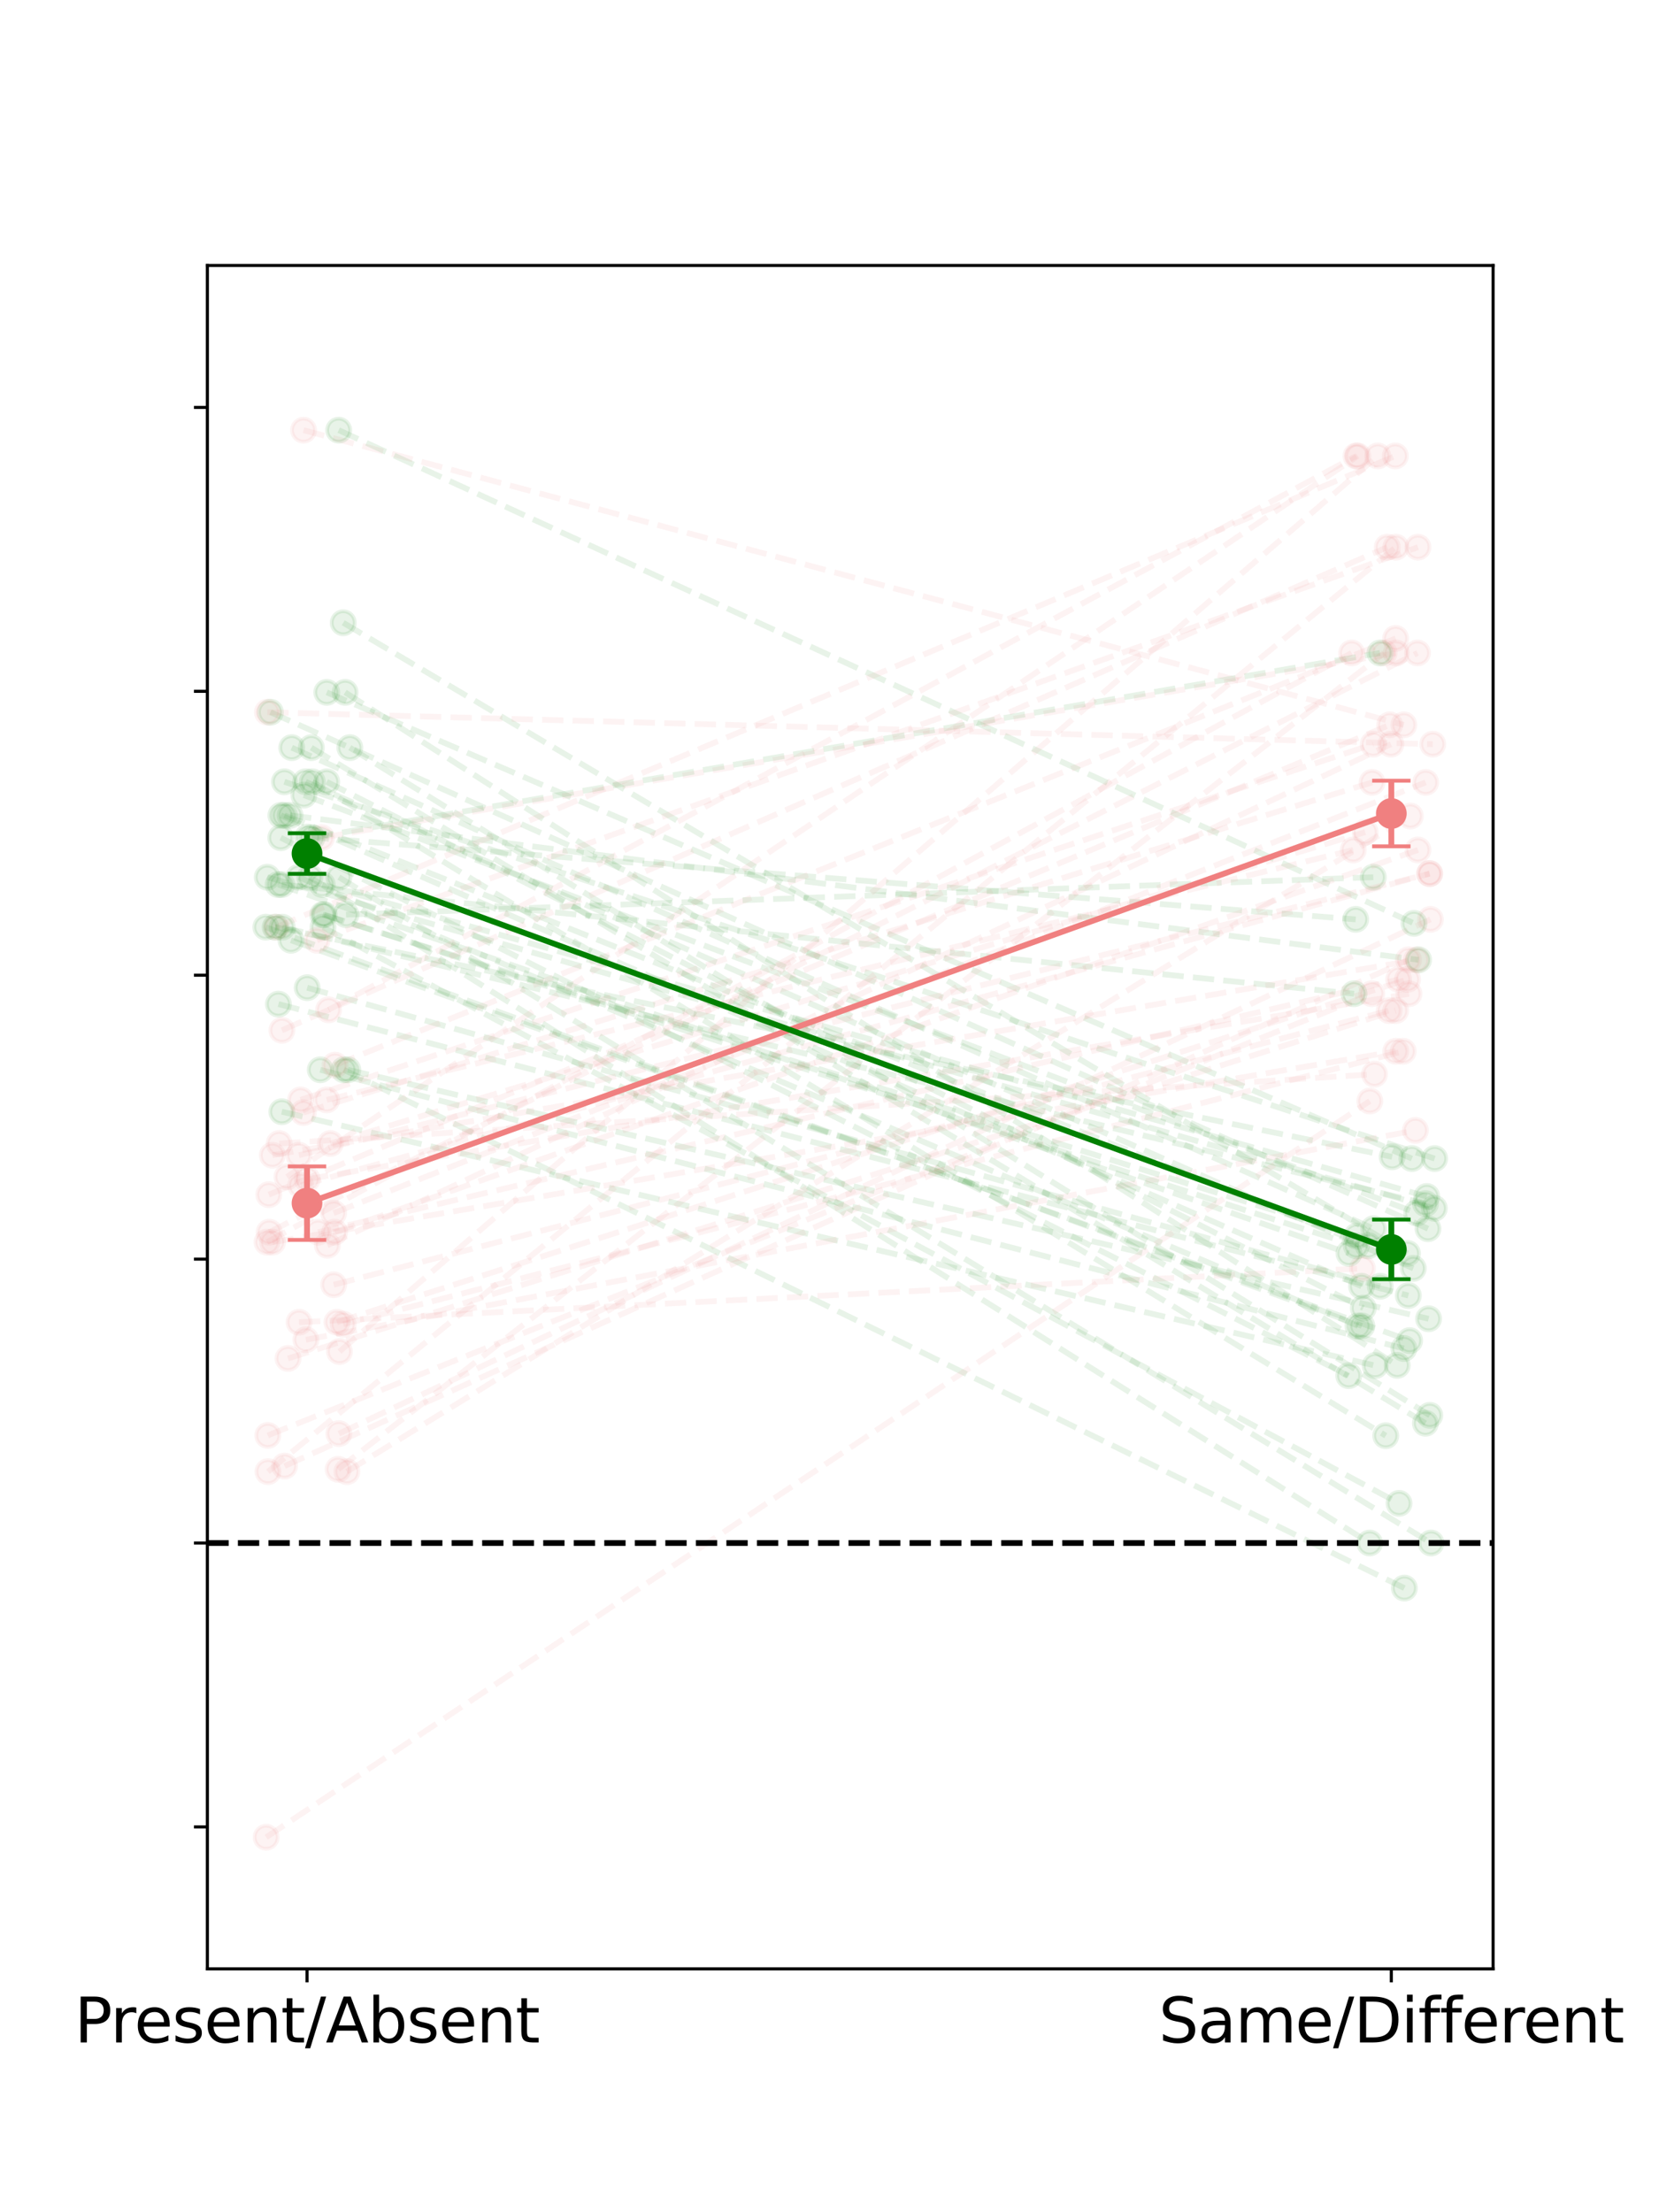 <?xml version="1.0" encoding="utf-8" standalone="no"?>
<!DOCTYPE svg PUBLIC "-//W3C//DTD SVG 1.1//EN"
  "http://www.w3.org/Graphics/SVG/1.1/DTD/svg11.dtd">
<svg xmlns:xlink="http://www.w3.org/1999/xlink" width="432pt" height="576pt" viewBox="0 0 432 576" xmlns="http://www.w3.org/2000/svg" version="1.1">
 <defs>
  <style type="text/css">*{stroke-linejoin: round; stroke-linecap: butt}</style>
 </defs>
 <g id="figure_1">
  <g id="patch_1">
   <path d="M 0 576 
L 432 576 
L 432 0 
L 0 0 
z
" style="fill: #ffffff"/>
  </g>
  <g id="axes_1">
   <g id="patch_2">
    <path d="M 54 512.64 
L 388.8 512.64 
L 388.8 69.12 
L 54 69.12 
z
" style="fill: #ffffff"/>
   </g>
   <g id="matplotlib.axis_1">
    <g id="xtick_1">
     <g id="line2d_1">
      <defs>
       <path id="m27da6c2093" d="M 0 0 
L 0 3.5 
" style="stroke: #000000; stroke-width: 0.8"/>
      </defs>
      <g>
       <use xlink:href="#m27da6c2093" x="79.947" y="512.64" style="stroke: #000000; stroke-width: 0.8"/>
      </g>
     </g>
     <g id="text_1">
      <!-- Present/Absent -->
      <g transform="translate(19.393 531.798) scale(0.16 -0.16)">
       <defs>
        <path id="DejaVuSans-50" d="M 1259 4147 
L 1259 2394 
L 2053 2394 
Q 2494 2394 2734 2622 
Q 2975 2850 2975 3272 
Q 2975 3691 2734 3919 
Q 2494 4147 2053 4147 
L 1259 4147 
z
M 628 4666 
L 2053 4666 
Q 2838 4666 3239 4311 
Q 3641 3956 3641 3272 
Q 3641 2581 3239 2228 
Q 2838 1875 2053 1875 
L 1259 1875 
L 1259 0 
L 628 0 
L 628 4666 
z
" transform="scale(0.016)"/>
        <path id="DejaVuSans-72" d="M 2631 2963 
Q 2534 3019 2420 3045 
Q 2306 3072 2169 3072 
Q 1681 3072 1420 2755 
Q 1159 2438 1159 1844 
L 1159 0 
L 581 0 
L 581 3500 
L 1159 3500 
L 1159 2956 
Q 1341 3275 1631 3429 
Q 1922 3584 2338 3584 
Q 2397 3584 2469 3576 
Q 2541 3569 2628 3553 
L 2631 2963 
z
" transform="scale(0.016)"/>
        <path id="DejaVuSans-65" d="M 3597 1894 
L 3597 1613 
L 953 1613 
Q 991 1019 1311 708 
Q 1631 397 2203 397 
Q 2534 397 2845 478 
Q 3156 559 3463 722 
L 3463 178 
Q 3153 47 2828 -22 
Q 2503 -91 2169 -91 
Q 1331 -91 842 396 
Q 353 884 353 1716 
Q 353 2575 817 3079 
Q 1281 3584 2069 3584 
Q 2775 3584 3186 3129 
Q 3597 2675 3597 1894 
z
M 3022 2063 
Q 3016 2534 2758 2815 
Q 2500 3097 2075 3097 
Q 1594 3097 1305 2825 
Q 1016 2553 972 2059 
L 3022 2063 
z
" transform="scale(0.016)"/>
        <path id="DejaVuSans-73" d="M 2834 3397 
L 2834 2853 
Q 2591 2978 2328 3040 
Q 2066 3103 1784 3103 
Q 1356 3103 1142 2972 
Q 928 2841 928 2578 
Q 928 2378 1081 2264 
Q 1234 2150 1697 2047 
L 1894 2003 
Q 2506 1872 2764 1633 
Q 3022 1394 3022 966 
Q 3022 478 2636 193 
Q 2250 -91 1575 -91 
Q 1294 -91 989 -36 
Q 684 19 347 128 
L 347 722 
Q 666 556 975 473 
Q 1284 391 1588 391 
Q 1994 391 2212 530 
Q 2431 669 2431 922 
Q 2431 1156 2273 1281 
Q 2116 1406 1581 1522 
L 1381 1569 
Q 847 1681 609 1914 
Q 372 2147 372 2553 
Q 372 3047 722 3315 
Q 1072 3584 1716 3584 
Q 2034 3584 2315 3537 
Q 2597 3491 2834 3397 
z
" transform="scale(0.016)"/>
        <path id="DejaVuSans-6e" d="M 3513 2113 
L 3513 0 
L 2938 0 
L 2938 2094 
Q 2938 2591 2744 2837 
Q 2550 3084 2163 3084 
Q 1697 3084 1428 2787 
Q 1159 2491 1159 1978 
L 1159 0 
L 581 0 
L 581 3500 
L 1159 3500 
L 1159 2956 
Q 1366 3272 1645 3428 
Q 1925 3584 2291 3584 
Q 2894 3584 3203 3211 
Q 3513 2838 3513 2113 
z
" transform="scale(0.016)"/>
        <path id="DejaVuSans-74" d="M 1172 4494 
L 1172 3500 
L 2356 3500 
L 2356 3053 
L 1172 3053 
L 1172 1153 
Q 1172 725 1289 603 
Q 1406 481 1766 481 
L 2356 481 
L 2356 0 
L 1766 0 
Q 1100 0 847 248 
Q 594 497 594 1153 
L 594 3053 
L 172 3053 
L 172 3500 
L 594 3500 
L 594 4494 
L 1172 4494 
z
" transform="scale(0.016)"/>
        <path id="DejaVuSans-2f" d="M 1625 4666 
L 2156 4666 
L 531 -594 
L 0 -594 
L 1625 4666 
z
" transform="scale(0.016)"/>
        <path id="DejaVuSans-41" d="M 2188 4044 
L 1331 1722 
L 3047 1722 
L 2188 4044 
z
M 1831 4666 
L 2547 4666 
L 4325 0 
L 3669 0 
L 3244 1197 
L 1141 1197 
L 716 0 
L 50 0 
L 1831 4666 
z
" transform="scale(0.016)"/>
        <path id="DejaVuSans-62" d="M 3116 1747 
Q 3116 2381 2855 2742 
Q 2594 3103 2138 3103 
Q 1681 3103 1420 2742 
Q 1159 2381 1159 1747 
Q 1159 1113 1420 752 
Q 1681 391 2138 391 
Q 2594 391 2855 752 
Q 3116 1113 3116 1747 
z
M 1159 2969 
Q 1341 3281 1617 3432 
Q 1894 3584 2278 3584 
Q 2916 3584 3314 3078 
Q 3713 2572 3713 1747 
Q 3713 922 3314 415 
Q 2916 -91 2278 -91 
Q 1894 -91 1617 61 
Q 1341 213 1159 525 
L 1159 0 
L 581 0 
L 581 4863 
L 1159 4863 
L 1159 2969 
z
" transform="scale(0.016)"/>
       </defs>
       <use xlink:href="#DejaVuSans-50"/>
       <use xlink:href="#DejaVuSans-72" x="58.553"/>
       <use xlink:href="#DejaVuSans-65" x="97.416"/>
       <use xlink:href="#DejaVuSans-73" x="158.939"/>
       <use xlink:href="#DejaVuSans-65" x="211.039"/>
       <use xlink:href="#DejaVuSans-6e" x="272.562"/>
       <use xlink:href="#DejaVuSans-74" x="335.941"/>
       <use xlink:href="#DejaVuSans-2f" x="375.15"/>
       <use xlink:href="#DejaVuSans-41" x="408.842"/>
       <use xlink:href="#DejaVuSans-62" x="477.25"/>
       <use xlink:href="#DejaVuSans-73" x="540.727"/>
       <use xlink:href="#DejaVuSans-65" x="592.826"/>
       <use xlink:href="#DejaVuSans-6e" x="654.35"/>
       <use xlink:href="#DejaVuSans-74" x="717.729"/>
      </g>
     </g>
    </g>
    <g id="xtick_2">
     <g id="line2d_2">
      <g>
       <use xlink:href="#m27da6c2093" x="362.298" y="512.64" style="stroke: #000000; stroke-width: 0.8"/>
      </g>
     </g>
     <g id="text_2">
      <!-- Same/Different -->
      <g transform="translate(301.732 531.798) scale(0.16 -0.16)">
       <defs>
        <path id="DejaVuSans-53" d="M 3425 4513 
L 3425 3897 
Q 3066 4069 2747 4153 
Q 2428 4238 2131 4238 
Q 1616 4238 1336 4038 
Q 1056 3838 1056 3469 
Q 1056 3159 1242 3001 
Q 1428 2844 1947 2747 
L 2328 2669 
Q 3034 2534 3370 2195 
Q 3706 1856 3706 1288 
Q 3706 609 3251 259 
Q 2797 -91 1919 -91 
Q 1588 -91 1214 -16 
Q 841 59 441 206 
L 441 856 
Q 825 641 1194 531 
Q 1563 422 1919 422 
Q 2459 422 2753 634 
Q 3047 847 3047 1241 
Q 3047 1584 2836 1778 
Q 2625 1972 2144 2069 
L 1759 2144 
Q 1053 2284 737 2584 
Q 422 2884 422 3419 
Q 422 4038 858 4394 
Q 1294 4750 2059 4750 
Q 2388 4750 2728 4690 
Q 3069 4631 3425 4513 
z
" transform="scale(0.016)"/>
        <path id="DejaVuSans-61" d="M 2194 1759 
Q 1497 1759 1228 1600 
Q 959 1441 959 1056 
Q 959 750 1161 570 
Q 1363 391 1709 391 
Q 2188 391 2477 730 
Q 2766 1069 2766 1631 
L 2766 1759 
L 2194 1759 
z
M 3341 1997 
L 3341 0 
L 2766 0 
L 2766 531 
Q 2569 213 2275 61 
Q 1981 -91 1556 -91 
Q 1019 -91 701 211 
Q 384 513 384 1019 
Q 384 1609 779 1909 
Q 1175 2209 1959 2209 
L 2766 2209 
L 2766 2266 
Q 2766 2663 2505 2880 
Q 2244 3097 1772 3097 
Q 1472 3097 1187 3025 
Q 903 2953 641 2809 
L 641 3341 
Q 956 3463 1253 3523 
Q 1550 3584 1831 3584 
Q 2591 3584 2966 3190 
Q 3341 2797 3341 1997 
z
" transform="scale(0.016)"/>
        <path id="DejaVuSans-6d" d="M 3328 2828 
Q 3544 3216 3844 3400 
Q 4144 3584 4550 3584 
Q 5097 3584 5394 3201 
Q 5691 2819 5691 2113 
L 5691 0 
L 5113 0 
L 5113 2094 
Q 5113 2597 4934 2840 
Q 4756 3084 4391 3084 
Q 3944 3084 3684 2787 
Q 3425 2491 3425 1978 
L 3425 0 
L 2847 0 
L 2847 2094 
Q 2847 2600 2669 2842 
Q 2491 3084 2119 3084 
Q 1678 3084 1418 2786 
Q 1159 2488 1159 1978 
L 1159 0 
L 581 0 
L 581 3500 
L 1159 3500 
L 1159 2956 
Q 1356 3278 1631 3431 
Q 1906 3584 2284 3584 
Q 2666 3584 2933 3390 
Q 3200 3197 3328 2828 
z
" transform="scale(0.016)"/>
        <path id="DejaVuSans-44" d="M 1259 4147 
L 1259 519 
L 2022 519 
Q 2988 519 3436 956 
Q 3884 1394 3884 2338 
Q 3884 3275 3436 3711 
Q 2988 4147 2022 4147 
L 1259 4147 
z
M 628 4666 
L 1925 4666 
Q 3281 4666 3915 4102 
Q 4550 3538 4550 2338 
Q 4550 1131 3912 565 
Q 3275 0 1925 0 
L 628 0 
L 628 4666 
z
" transform="scale(0.016)"/>
        <path id="DejaVuSans-69" d="M 603 3500 
L 1178 3500 
L 1178 0 
L 603 0 
L 603 3500 
z
M 603 4863 
L 1178 4863 
L 1178 4134 
L 603 4134 
L 603 4863 
z
" transform="scale(0.016)"/>
        <path id="DejaVuSans-66" d="M 2375 4863 
L 2375 4384 
L 1825 4384 
Q 1516 4384 1395 4259 
Q 1275 4134 1275 3809 
L 1275 3500 
L 2222 3500 
L 2222 3053 
L 1275 3053 
L 1275 0 
L 697 0 
L 697 3053 
L 147 3053 
L 147 3500 
L 697 3500 
L 697 3744 
Q 697 4328 969 4595 
Q 1241 4863 1831 4863 
L 2375 4863 
z
" transform="scale(0.016)"/>
       </defs>
       <use xlink:href="#DejaVuSans-53"/>
       <use xlink:href="#DejaVuSans-61" x="63.477"/>
       <use xlink:href="#DejaVuSans-6d" x="124.756"/>
       <use xlink:href="#DejaVuSans-65" x="222.168"/>
       <use xlink:href="#DejaVuSans-2f" x="283.691"/>
       <use xlink:href="#DejaVuSans-44" x="317.383"/>
       <use xlink:href="#DejaVuSans-69" x="394.385"/>
       <use xlink:href="#DejaVuSans-66" x="422.168"/>
       <use xlink:href="#DejaVuSans-66" x="457.373"/>
       <use xlink:href="#DejaVuSans-65" x="492.578"/>
       <use xlink:href="#DejaVuSans-72" x="554.102"/>
       <use xlink:href="#DejaVuSans-65" x="592.965"/>
       <use xlink:href="#DejaVuSans-6e" x="654.488"/>
       <use xlink:href="#DejaVuSans-74" x="717.867"/>
      </g>
     </g>
    </g>
   </g>
   <g id="matplotlib.axis_2">
    <g id="ytick_1">
     <g id="line2d_3">
      <defs>
       <path id="mcef2584977" d="M 0 0 
L -3.5 0 
" style="stroke: #000000; stroke-width: 0.8"/>
      </defs>
      <g>
       <use xlink:href="#mcef2584977" x="54" y="475.68" style="stroke: #000000; stroke-width: 0.8"/>
      </g>
     </g>
    </g>
    <g id="ytick_2">
     <g id="line2d_4">
      <g>
       <use xlink:href="#mcef2584977" x="54" y="401.76" style="stroke: #000000; stroke-width: 0.8"/>
      </g>
     </g>
    </g>
    <g id="ytick_3">
     <g id="line2d_5">
      <g>
       <use xlink:href="#mcef2584977" x="54" y="327.84" style="stroke: #000000; stroke-width: 0.8"/>
      </g>
     </g>
    </g>
    <g id="ytick_4">
     <g id="line2d_6">
      <g>
       <use xlink:href="#mcef2584977" x="54" y="253.92" style="stroke: #000000; stroke-width: 0.8"/>
      </g>
     </g>
    </g>
    <g id="ytick_5">
     <g id="line2d_7">
      <g>
       <use xlink:href="#mcef2584977" x="54" y="180" style="stroke: #000000; stroke-width: 0.8"/>
      </g>
     </g>
    </g>
    <g id="ytick_6">
     <g id="line2d_8">
      <g>
       <use xlink:href="#mcef2584977" x="54" y="106.08" style="stroke: #000000; stroke-width: 0.8"/>
      </g>
     </g>
    </g>
   </g>
   <g id="line2d_9">
    <path d="M 74.723 306.419 
L 353.568 118.719 
" clip-path="url(#p3cde22e4b7)" style="fill: none; stroke-dasharray: 5.55,2.4; stroke-dashoffset: 0; stroke: #f08080; stroke-opacity: 0.09; stroke-width: 1.5"/>
    <defs>
     <path id="m29ad1f03b9" d="M 0 3 
C 0.796 3 1.559 2.684 2.121 2.121 
C 2.684 1.559 3 0.796 3 0 
C 3 -0.796 2.684 -1.559 2.121 -2.121 
C 1.559 -2.684 0.796 -3 0 -3 
C -0.796 -3 -1.559 -2.684 -2.121 -2.121 
C -2.684 -1.559 -3 -0.796 -3 0 
C -3 0.796 -2.684 1.559 -2.121 2.121 
C -1.559 2.684 -0.796 3 0 3 
z
" style="stroke: #f08080; stroke-opacity: 0.09"/>
    </defs>
    <g clip-path="url(#p3cde22e4b7)">
     <use xlink:href="#m29ad1f03b9" x="74.723" y="306.419" style="fill: #f08080; fill-opacity: 0.09; stroke: #f08080; stroke-opacity: 0.09"/>
     <use xlink:href="#m29ad1f03b9" x="353.568" y="118.719" style="fill: #f08080; fill-opacity: 0.09; stroke: #f08080; stroke-opacity: 0.09"/>
    </g>
   </g>
   <g id="line2d_10">
    <path d="M 74.055 203.559 
L 373.582 301.66 
" clip-path="url(#p3cde22e4b7)" style="fill: none; stroke-dasharray: 5.55,2.4; stroke-dashoffset: 0; stroke: #008000; stroke-opacity: 0.09; stroke-width: 1.5"/>
    <defs>
     <path id="m08788e1e45" d="M 0 3 
C 0.796 3 1.559 2.684 2.121 2.121 
C 2.684 1.559 3 0.796 3 0 
C 3 -0.796 2.684 -1.559 2.121 -2.121 
C 1.559 -2.684 0.796 -3 0 -3 
C -0.796 -3 -1.559 -2.684 -2.121 -2.121 
C -2.684 -1.559 -3 -0.796 -3 0 
C -3 0.796 -2.684 1.559 -2.121 2.121 
C -1.559 2.684 -0.796 3 0 3 
z
" style="stroke: #008000; stroke-opacity: 0.09"/>
    </defs>
    <g clip-path="url(#p3cde22e4b7)">
     <use xlink:href="#m08788e1e45" x="74.055" y="203.559" style="fill: #008000; fill-opacity: 0.09; stroke: #008000; stroke-opacity: 0.09"/>
     <use xlink:href="#m08788e1e45" x="373.582" y="301.66" style="fill: #008000; fill-opacity: 0.09; stroke: #008000; stroke-opacity: 0.09"/>
    </g>
   </g>
   <g id="line2d_11">
    <path d="M 89.361 344.794 
L 365.39 273.721 
" clip-path="url(#p3cde22e4b7)" style="fill: none; stroke-dasharray: 5.55,2.4; stroke-dashoffset: 0; stroke: #f08080; stroke-opacity: 0.09; stroke-width: 1.5"/>
    <g clip-path="url(#p3cde22e4b7)">
     <use xlink:href="#m29ad1f03b9" x="89.361" y="344.794" style="fill: #f08080; fill-opacity: 0.09; stroke: #f08080; stroke-opacity: 0.09"/>
     <use xlink:href="#m29ad1f03b9" x="365.39" y="273.721" style="fill: #f08080; fill-opacity: 0.09; stroke: #f08080; stroke-opacity: 0.09"/>
    </g>
   </g>
   <g id="line2d_12">
    <path d="M 75.769 244.815 
L 367.063 349.059 
" clip-path="url(#p3cde22e4b7)" style="fill: none; stroke-dasharray: 5.55,2.4; stroke-dashoffset: 0; stroke: #008000; stroke-opacity: 0.09; stroke-width: 1.5"/>
    <g clip-path="url(#p3cde22e4b7)">
     <use xlink:href="#m08788e1e45" x="75.769" y="244.815" style="fill: #008000; fill-opacity: 0.09; stroke: #008000; stroke-opacity: 0.09"/>
     <use xlink:href="#m08788e1e45" x="367.063" y="349.059" style="fill: #008000; fill-opacity: 0.09; stroke: #008000; stroke-opacity: 0.09"/>
    </g>
   </g>
   <g id="line2d_13">
    <path d="M 88.239 373.277 
L 372.475 239.378 
" clip-path="url(#p3cde22e4b7)" style="fill: none; stroke-dasharray: 5.55,2.4; stroke-dashoffset: 0; stroke: #f08080; stroke-opacity: 0.09; stroke-width: 1.5"/>
    <g clip-path="url(#p3cde22e4b7)">
     <use xlink:href="#m29ad1f03b9" x="88.239" y="373.277" style="fill: #f08080; fill-opacity: 0.09; stroke: #f08080; stroke-opacity: 0.09"/>
     <use xlink:href="#m29ad1f03b9" x="372.475" y="239.378" style="fill: #f08080; fill-opacity: 0.09; stroke: #f08080; stroke-opacity: 0.09"/>
    </g>
   </g>
   <g id="line2d_14">
    <path d="M 79.587 203.559 
L 368.015 330.248 
" clip-path="url(#p3cde22e4b7)" style="fill: none; stroke-dasharray: 5.55,2.4; stroke-dashoffset: 0; stroke: #008000; stroke-opacity: 0.09; stroke-width: 1.5"/>
    <g clip-path="url(#p3cde22e4b7)">
     <use xlink:href="#m08788e1e45" x="79.587" y="203.559" style="fill: #008000; fill-opacity: 0.09; stroke: #008000; stroke-opacity: 0.09"/>
     <use xlink:href="#m08788e1e45" x="368.015" y="330.248" style="fill: #008000; fill-opacity: 0.09; stroke: #008000; stroke-opacity: 0.09"/>
    </g>
   </g>
   <g id="line2d_15">
    <path d="M 71.907 241.409 
L 363.339 118.719 
" clip-path="url(#p3cde22e4b7)" style="fill: none; stroke-dasharray: 5.55,2.4; stroke-dashoffset: 0; stroke: #f08080; stroke-opacity: 0.09; stroke-width: 1.5"/>
    <g clip-path="url(#p3cde22e4b7)">
     <use xlink:href="#m29ad1f03b9" x="71.907" y="241.409" style="fill: #f08080; fill-opacity: 0.09; stroke: #f08080; stroke-opacity: 0.09"/>
     <use xlink:href="#m29ad1f03b9" x="363.339" y="118.719" style="fill: #f08080; fill-opacity: 0.09; stroke: #f08080; stroke-opacity: 0.09"/>
    </g>
   </g>
   <g id="line2d_16">
    <path d="M 85.088 180.266 
L 367.647 301.66 
" clip-path="url(#p3cde22e4b7)" style="fill: none; stroke-dasharray: 5.55,2.4; stroke-dashoffset: 0; stroke: #008000; stroke-opacity: 0.09; stroke-width: 1.5"/>
    <g clip-path="url(#p3cde22e4b7)">
     <use xlink:href="#m08788e1e45" x="85.088" y="180.266" style="fill: #008000; fill-opacity: 0.09; stroke: #008000; stroke-opacity: 0.09"/>
     <use xlink:href="#m08788e1e45" x="367.647" y="301.66" style="fill: #008000; fill-opacity: 0.09; stroke: #008000; stroke-opacity: 0.09"/>
    </g>
   </g>
   <g id="line2d_17">
    <path d="M 79.987 307.028 
L 366.9 258.736 
" clip-path="url(#p3cde22e4b7)" style="fill: none; stroke-dasharray: 5.55,2.4; stroke-dashoffset: 0; stroke: #f08080; stroke-opacity: 0.09; stroke-width: 1.5"/>
    <g clip-path="url(#p3cde22e4b7)">
     <use xlink:href="#m29ad1f03b9" x="79.987" y="307.028" style="fill: #f08080; fill-opacity: 0.09; stroke: #f08080; stroke-opacity: 0.09"/>
     <use xlink:href="#m29ad1f03b9" x="366.9" y="258.736" style="fill: #f08080; fill-opacity: 0.09; stroke: #f08080; stroke-opacity: 0.09"/>
    </g>
   </g>
   <g id="line2d_18">
    <path d="M 79.119 207.021 
L 368.902 315.829 
" clip-path="url(#p3cde22e4b7)" style="fill: none; stroke-dasharray: 5.55,2.4; stroke-dashoffset: 0; stroke: #008000; stroke-opacity: 0.09; stroke-width: 1.5"/>
    <g clip-path="url(#p3cde22e4b7)">
     <use xlink:href="#m08788e1e45" x="79.119" y="207.021" style="fill: #008000; fill-opacity: 0.09; stroke: #008000; stroke-opacity: 0.09"/>
     <use xlink:href="#m08788e1e45" x="368.902" y="315.829" style="fill: #008000; fill-opacity: 0.09; stroke: #008000; stroke-opacity: 0.09"/>
    </g>
   </g>
   <g id="line2d_19">
    <path d="M 77.87 344.269 
L 354.776 330.248 
" clip-path="url(#p3cde22e4b7)" style="fill: none; stroke-dasharray: 5.55,2.4; stroke-dashoffset: 0; stroke: #f08080; stroke-opacity: 0.09; stroke-width: 1.5"/>
    <g clip-path="url(#p3cde22e4b7)">
     <use xlink:href="#m29ad1f03b9" x="77.87" y="344.269" style="fill: #f08080; fill-opacity: 0.09; stroke: #f08080; stroke-opacity: 0.09"/>
     <use xlink:href="#m29ad1f03b9" x="354.776" y="330.248" style="fill: #f08080; fill-opacity: 0.09; stroke: #f08080; stroke-opacity: 0.09"/>
    </g>
   </g>
   <g id="line2d_20">
    <path d="M 89.549 278.545 
L 365.696 413.493 
" clip-path="url(#p3cde22e4b7)" style="fill: none; stroke-dasharray: 5.55,2.4; stroke-dashoffset: 0; stroke: #008000; stroke-opacity: 0.09; stroke-width: 1.5"/>
    <g clip-path="url(#p3cde22e4b7)">
     <use xlink:href="#m08788e1e45" x="89.549" y="278.545" style="fill: #008000; fill-opacity: 0.09; stroke: #008000; stroke-opacity: 0.09"/>
     <use xlink:href="#m08788e1e45" x="365.696" y="413.493" style="fill: #008000; fill-opacity: 0.09; stroke: #008000; stroke-opacity: 0.09"/>
    </g>
   </g>
   <g id="line2d_21">
    <path d="M 88.051 382.566 
L 360.421 170.01 
" clip-path="url(#p3cde22e4b7)" style="fill: none; stroke-dasharray: 5.55,2.4; stroke-dashoffset: 0; stroke: #f08080; stroke-opacity: 0.09; stroke-width: 1.5"/>
    <g clip-path="url(#p3cde22e4b7)">
     <use xlink:href="#m29ad1f03b9" x="88.051" y="382.566" style="fill: #f08080; fill-opacity: 0.09; stroke: #f08080; stroke-opacity: 0.09"/>
     <use xlink:href="#m29ad1f03b9" x="360.421" y="170.01" style="fill: #f08080; fill-opacity: 0.09; stroke: #f08080; stroke-opacity: 0.09"/>
    </g>
   </g>
   <g id="line2d_22">
    <path d="M 83.395 278.545 
L 365.559 351.11 
" clip-path="url(#p3cde22e4b7)" style="fill: none; stroke-dasharray: 5.55,2.4; stroke-dashoffset: 0; stroke: #008000; stroke-opacity: 0.09; stroke-width: 1.5"/>
    <g clip-path="url(#p3cde22e4b7)">
     <use xlink:href="#m08788e1e45" x="83.395" y="278.545" style="fill: #008000; fill-opacity: 0.09; stroke: #008000; stroke-opacity: 0.09"/>
     <use xlink:href="#m08788e1e45" x="365.559" y="351.11" style="fill: #008000; fill-opacity: 0.09; stroke: #008000; stroke-opacity: 0.09"/>
    </g>
   </g>
   <g id="line2d_23">
    <path d="M 74.099 381.724 
L 366.764 249.912 
" clip-path="url(#p3cde22e4b7)" style="fill: none; stroke-dasharray: 5.55,2.4; stroke-dashoffset: 0; stroke: #f08080; stroke-opacity: 0.09; stroke-width: 1.5"/>
    <g clip-path="url(#p3cde22e4b7)">
     <use xlink:href="#m29ad1f03b9" x="74.099" y="381.724" style="fill: #f08080; fill-opacity: 0.09; stroke: #f08080; stroke-opacity: 0.09"/>
     <use xlink:href="#m29ad1f03b9" x="366.764" y="249.912" style="fill: #f08080; fill-opacity: 0.09; stroke: #f08080; stroke-opacity: 0.09"/>
    </g>
   </g>
   <g id="line2d_24">
    <path d="M 80.706 228.397 
L 356.651 401.76 
" clip-path="url(#p3cde22e4b7)" style="fill: none; stroke-dasharray: 5.55,2.4; stroke-dashoffset: 0; stroke: #008000; stroke-opacity: 0.09; stroke-width: 1.5"/>
    <g clip-path="url(#p3cde22e4b7)">
     <use xlink:href="#m08788e1e45" x="80.706" y="228.397" style="fill: #008000; fill-opacity: 0.09; stroke: #008000; stroke-opacity: 0.09"/>
     <use xlink:href="#m08788e1e45" x="356.651" y="401.76" style="fill: #008000; fill-opacity: 0.09; stroke: #008000; stroke-opacity: 0.09"/>
    </g>
   </g>
   <g id="line2d_25">
    <path d="M 87.729 344.269 
L 366.521 255.003 
" clip-path="url(#p3cde22e4b7)" style="fill: none; stroke-dasharray: 5.55,2.4; stroke-dashoffset: 0; stroke: #f08080; stroke-opacity: 0.09; stroke-width: 1.5"/>
    <g clip-path="url(#p3cde22e4b7)">
     <use xlink:href="#m29ad1f03b9" x="87.729" y="344.269" style="fill: #f08080; fill-opacity: 0.09; stroke: #f08080; stroke-opacity: 0.09"/>
     <use xlink:href="#m29ad1f03b9" x="366.521" y="255.003" style="fill: #f08080; fill-opacity: 0.09; stroke: #f08080; stroke-opacity: 0.09"/>
    </g>
   </g>
   <g id="line2d_26">
    <path d="M 89.375 162.147 
L 366.501 326.348 
" clip-path="url(#p3cde22e4b7)" style="fill: none; stroke-dasharray: 5.55,2.4; stroke-dashoffset: 0; stroke: #008000; stroke-opacity: 0.09; stroke-width: 1.5"/>
    <g clip-path="url(#p3cde22e4b7)">
     <use xlink:href="#m08788e1e45" x="89.375" y="162.147" style="fill: #008000; fill-opacity: 0.09; stroke: #008000; stroke-opacity: 0.09"/>
     <use xlink:href="#m08788e1e45" x="366.501" y="326.348" style="fill: #008000; fill-opacity: 0.09; stroke: #008000; stroke-opacity: 0.09"/>
    </g>
   </g>
   <g id="line2d_27">
    <path d="M 87.228 277.335 
L 363.42 166.219 
" clip-path="url(#p3cde22e4b7)" style="fill: none; stroke-dasharray: 5.55,2.4; stroke-dashoffset: 0; stroke: #f08080; stroke-opacity: 0.09; stroke-width: 1.5"/>
    <g clip-path="url(#p3cde22e4b7)">
     <use xlink:href="#m29ad1f03b9" x="87.228" y="277.335" style="fill: #f08080; fill-opacity: 0.09; stroke: #f08080; stroke-opacity: 0.09"/>
     <use xlink:href="#m29ad1f03b9" x="363.42" y="166.219" style="fill: #f08080; fill-opacity: 0.09; stroke: #f08080; stroke-opacity: 0.09"/>
    </g>
   </g>
   <g id="line2d_28">
    <path d="M 75.966 194.667 
L 357.699 319.921 
" clip-path="url(#p3cde22e4b7)" style="fill: none; stroke-dasharray: 5.55,2.4; stroke-dashoffset: 0; stroke: #008000; stroke-opacity: 0.09; stroke-width: 1.5"/>
    <g clip-path="url(#p3cde22e4b7)">
     <use xlink:href="#m08788e1e45" x="75.966" y="194.667" style="fill: #008000; fill-opacity: 0.09; stroke: #008000; stroke-opacity: 0.09"/>
     <use xlink:href="#m08788e1e45" x="357.699" y="319.921" style="fill: #008000; fill-opacity: 0.09; stroke: #008000; stroke-opacity: 0.09"/>
    </g>
   </g>
   <g id="line2d_29">
    <path d="M 78.991 289.689 
L 357.29 203.712 
" clip-path="url(#p3cde22e4b7)" style="fill: none; stroke-dasharray: 5.55,2.4; stroke-dashoffset: 0; stroke: #f08080; stroke-opacity: 0.09; stroke-width: 1.5"/>
    <g clip-path="url(#p3cde22e4b7)">
     <use xlink:href="#m29ad1f03b9" x="78.991" y="289.689" style="fill: #f08080; fill-opacity: 0.09; stroke: #f08080; stroke-opacity: 0.09"/>
     <use xlink:href="#m29ad1f03b9" x="357.29" y="203.712" style="fill: #f08080; fill-opacity: 0.09; stroke: #f08080; stroke-opacity: 0.09"/>
    </g>
   </g>
   <g id="line2d_30">
    <path d="M 70.423 185.44 
L 371.843 319.921 
" clip-path="url(#p3cde22e4b7)" style="fill: none; stroke-dasharray: 5.55,2.4; stroke-dashoffset: 0; stroke: #008000; stroke-opacity: 0.09; stroke-width: 1.5"/>
    <g clip-path="url(#p3cde22e4b7)">
     <use xlink:href="#m08788e1e45" x="70.423" y="185.44" style="fill: #008000; fill-opacity: 0.09; stroke: #008000; stroke-opacity: 0.09"/>
     <use xlink:href="#m08788e1e45" x="371.843" y="319.921" style="fill: #008000; fill-opacity: 0.09; stroke: #008000; stroke-opacity: 0.09"/>
    </g>
   </g>
   <g id="line2d_31">
    <path d="M 75 353.707 
L 363.434 263.128 
" clip-path="url(#p3cde22e4b7)" style="fill: none; stroke-dasharray: 5.55,2.4; stroke-dashoffset: 0; stroke: #f08080; stroke-opacity: 0.09; stroke-width: 1.5"/>
    <g clip-path="url(#p3cde22e4b7)">
     <use xlink:href="#m29ad1f03b9" x="75" y="353.707" style="fill: #f08080; fill-opacity: 0.09; stroke: #f08080; stroke-opacity: 0.09"/>
     <use xlink:href="#m29ad1f03b9" x="363.434" y="263.128" style="fill: #f08080; fill-opacity: 0.09; stroke: #f08080; stroke-opacity: 0.09"/>
    </g>
   </g>
   <g id="line2d_32">
    <path d="M 84.109 241.409 
L 364.31 391.433 
" clip-path="url(#p3cde22e4b7)" style="fill: none; stroke-dasharray: 5.55,2.4; stroke-dashoffset: 0; stroke: #008000; stroke-opacity: 0.09; stroke-width: 1.5"/>
    <g clip-path="url(#p3cde22e4b7)">
     <use xlink:href="#m08788e1e45" x="84.109" y="241.409" style="fill: #008000; fill-opacity: 0.09; stroke: #008000; stroke-opacity: 0.09"/>
     <use xlink:href="#m08788e1e45" x="364.31" y="391.433" style="fill: #008000; fill-opacity: 0.09; stroke: #008000; stroke-opacity: 0.09"/>
    </g>
   </g>
   <g id="line2d_33">
    <path d="M 85.252 324.233 
L 362.195 193.76 
" clip-path="url(#p3cde22e4b7)" style="fill: none; stroke-dasharray: 5.55,2.4; stroke-dashoffset: 0; stroke: #f08080; stroke-opacity: 0.09; stroke-width: 1.5"/>
    <g clip-path="url(#p3cde22e4b7)">
     <use xlink:href="#m29ad1f03b9" x="85.252" y="324.233" style="fill: #f08080; fill-opacity: 0.09; stroke: #f08080; stroke-opacity: 0.09"/>
     <use xlink:href="#m29ad1f03b9" x="362.195" y="193.76" style="fill: #f08080; fill-opacity: 0.09; stroke: #f08080; stroke-opacity: 0.09"/>
    </g>
   </g>
   <g id="line2d_34">
    <path d="M 77.814 228.397 
L 353.618 345.233 
" clip-path="url(#p3cde22e4b7)" style="fill: none; stroke-dasharray: 5.55,2.4; stroke-dashoffset: 0; stroke: #008000; stroke-opacity: 0.09; stroke-width: 1.5"/>
    <g clip-path="url(#p3cde22e4b7)">
     <use xlink:href="#m08788e1e45" x="77.814" y="228.397" style="fill: #008000; fill-opacity: 0.09; stroke: #008000; stroke-opacity: 0.09"/>
     <use xlink:href="#m08788e1e45" x="353.618" y="345.233" style="fill: #008000; fill-opacity: 0.09; stroke: #008000; stroke-opacity: 0.09"/>
    </g>
   </g>
   <g id="line2d_35">
    <path d="M 78.292 308.655 
L 372.244 227.462 
" clip-path="url(#p3cde22e4b7)" style="fill: none; stroke-dasharray: 5.55,2.4; stroke-dashoffset: 0; stroke: #f08080; stroke-opacity: 0.09; stroke-width: 1.5"/>
    <g clip-path="url(#p3cde22e4b7)">
     <use xlink:href="#m29ad1f03b9" x="78.292" y="308.655" style="fill: #f08080; fill-opacity: 0.09; stroke: #f08080; stroke-opacity: 0.09"/>
     <use xlink:href="#m29ad1f03b9" x="372.244" y="227.462" style="fill: #f08080; fill-opacity: 0.09; stroke: #f08080; stroke-opacity: 0.09"/>
    </g>
   </g>
   <g id="line2d_36">
    <path d="M 72.502 261.445 
L 366.733 337.326 
" clip-path="url(#p3cde22e4b7)" style="fill: none; stroke-dasharray: 5.55,2.4; stroke-dashoffset: 0; stroke: #008000; stroke-opacity: 0.09; stroke-width: 1.5"/>
    <g clip-path="url(#p3cde22e4b7)">
     <use xlink:href="#m08788e1e45" x="72.502" y="261.445" style="fill: #008000; fill-opacity: 0.09; stroke: #008000; stroke-opacity: 0.09"/>
     <use xlink:href="#m08788e1e45" x="366.733" y="337.326" style="fill: #008000; fill-opacity: 0.09; stroke: #008000; stroke-opacity: 0.09"/>
    </g>
   </g>
   <g id="line2d_37">
    <path d="M 82.851 320.82 
L 364.205 255.003 
" clip-path="url(#p3cde22e4b7)" style="fill: none; stroke-dasharray: 5.55,2.4; stroke-dashoffset: 0; stroke: #f08080; stroke-opacity: 0.09; stroke-width: 1.5"/>
    <g clip-path="url(#p3cde22e4b7)">
     <use xlink:href="#m29ad1f03b9" x="82.851" y="320.82" style="fill: #f08080; fill-opacity: 0.09; stroke: #f08080; stroke-opacity: 0.09"/>
     <use xlink:href="#m29ad1f03b9" x="364.205" y="255.003" style="fill: #f08080; fill-opacity: 0.09; stroke: #f08080; stroke-opacity: 0.09"/>
    </g>
   </g>
   <g id="line2d_38">
    <path d="M 69.218 241.409 
L 354.635 345.233 
" clip-path="url(#p3cde22e4b7)" style="fill: none; stroke-dasharray: 5.55,2.4; stroke-dashoffset: 0; stroke: #008000; stroke-opacity: 0.09; stroke-width: 1.5"/>
    <g clip-path="url(#p3cde22e4b7)">
     <use xlink:href="#m08788e1e45" x="69.218" y="241.409" style="fill: #008000; fill-opacity: 0.09; stroke: #008000; stroke-opacity: 0.09"/>
     <use xlink:href="#m08788e1e45" x="354.635" y="345.233" style="fill: #008000; fill-opacity: 0.09; stroke: #008000; stroke-opacity: 0.09"/>
    </g>
   </g>
   <g id="line2d_39">
    <path d="M 69.735 373.744 
L 357.206 258.736 
" clip-path="url(#p3cde22e4b7)" style="fill: none; stroke-dasharray: 5.55,2.4; stroke-dashoffset: 0; stroke: #f08080; stroke-opacity: 0.09; stroke-width: 1.5"/>
    <g clip-path="url(#p3cde22e4b7)">
     <use xlink:href="#m29ad1f03b9" x="69.735" y="373.744" style="fill: #f08080; fill-opacity: 0.09; stroke: #f08080; stroke-opacity: 0.09"/>
     <use xlink:href="#m29ad1f03b9" x="357.206" y="258.736" style="fill: #f08080; fill-opacity: 0.09; stroke: #f08080; stroke-opacity: 0.09"/>
    </g>
   </g>
   <g id="line2d_40">
    <path d="M 73.381 289.461 
L 358.094 355.56 
" clip-path="url(#p3cde22e4b7)" style="fill: none; stroke-dasharray: 5.55,2.4; stroke-dashoffset: 0; stroke: #008000; stroke-opacity: 0.09; stroke-width: 1.5"/>
    <g clip-path="url(#p3cde22e4b7)">
     <use xlink:href="#m08788e1e45" x="73.381" y="289.461" style="fill: #008000; fill-opacity: 0.09; stroke: #008000; stroke-opacity: 0.09"/>
     <use xlink:href="#m08788e1e45" x="358.094" y="355.56" style="fill: #008000; fill-opacity: 0.09; stroke: #008000; stroke-opacity: 0.09"/>
    </g>
   </g>
   <g id="line2d_41">
    <path d="M 82.558 244.815 
L 369.236 142.469 
" clip-path="url(#p3cde22e4b7)" style="fill: none; stroke-dasharray: 5.55,2.4; stroke-dashoffset: 0; stroke: #f08080; stroke-opacity: 0.09; stroke-width: 1.5"/>
    <g clip-path="url(#p3cde22e4b7)">
     <use xlink:href="#m29ad1f03b9" x="82.558" y="244.815" style="fill: #f08080; fill-opacity: 0.09; stroke: #f08080; stroke-opacity: 0.09"/>
     <use xlink:href="#m29ad1f03b9" x="369.236" y="142.469" style="fill: #f08080; fill-opacity: 0.09; stroke: #f08080; stroke-opacity: 0.09"/>
    </g>
   </g>
   <g id="line2d_42">
    <path d="M 83.909 230.314 
L 371.526 311.53 
" clip-path="url(#p3cde22e4b7)" style="fill: none; stroke-dasharray: 5.55,2.4; stroke-dashoffset: 0; stroke: #008000; stroke-opacity: 0.09; stroke-width: 1.5"/>
    <g clip-path="url(#p3cde22e4b7)">
     <use xlink:href="#m08788e1e45" x="83.909" y="230.314" style="fill: #008000; fill-opacity: 0.09; stroke: #008000; stroke-opacity: 0.09"/>
     <use xlink:href="#m08788e1e45" x="371.526" y="311.53" style="fill: #008000; fill-opacity: 0.09; stroke: #008000; stroke-opacity: 0.09"/>
    </g>
   </g>
   <g id="line2d_43">
    <path d="M 79.042 111.999 
L 365.551 188.728 
" clip-path="url(#p3cde22e4b7)" style="fill: none; stroke-dasharray: 5.55,2.4; stroke-dashoffset: 0; stroke: #f08080; stroke-opacity: 0.09; stroke-width: 1.5"/>
    <g clip-path="url(#p3cde22e4b7)">
     <use xlink:href="#m29ad1f03b9" x="79.042" y="111.999" style="fill: #f08080; fill-opacity: 0.09; stroke: #f08080; stroke-opacity: 0.09"/>
     <use xlink:href="#m29ad1f03b9" x="365.551" y="188.728" style="fill: #f08080; fill-opacity: 0.09; stroke: #f08080; stroke-opacity: 0.09"/>
    </g>
   </g>
   <g id="line2d_44">
    <path d="M 73.491 241.409 
L 371.2 313.393 
" clip-path="url(#p3cde22e4b7)" style="fill: none; stroke-dasharray: 5.55,2.4; stroke-dashoffset: 0; stroke: #008000; stroke-opacity: 0.09; stroke-width: 1.5"/>
    <g clip-path="url(#p3cde22e4b7)">
     <use xlink:href="#m08788e1e45" x="73.491" y="241.409" style="fill: #008000; fill-opacity: 0.09; stroke: #008000; stroke-opacity: 0.09"/>
     <use xlink:href="#m08788e1e45" x="371.2" y="313.393" style="fill: #008000; fill-opacity: 0.09; stroke: #008000; stroke-opacity: 0.09"/>
    </g>
   </g>
   <g id="line2d_45">
    <path d="M 79.643 348.836 
L 368.568 294.317 
" clip-path="url(#p3cde22e4b7)" style="fill: none; stroke-dasharray: 5.55,2.4; stroke-dashoffset: 0; stroke: #f08080; stroke-opacity: 0.09; stroke-width: 1.5"/>
    <g clip-path="url(#p3cde22e4b7)">
     <use xlink:href="#m29ad1f03b9" x="79.643" y="348.836" style="fill: #f08080; fill-opacity: 0.09; stroke: #f08080; stroke-opacity: 0.09"/>
     <use xlink:href="#m29ad1f03b9" x="368.568" y="294.317" style="fill: #f08080; fill-opacity: 0.09; stroke: #f08080; stroke-opacity: 0.09"/>
    </g>
   </g>
   <g id="line2d_46">
    <path d="M 89.871 180.266 
L 363.835 355.501 
" clip-path="url(#p3cde22e4b7)" style="fill: none; stroke-dasharray: 5.55,2.4; stroke-dashoffset: 0; stroke: #008000; stroke-opacity: 0.09; stroke-width: 1.5"/>
    <g clip-path="url(#p3cde22e4b7)">
     <use xlink:href="#m08788e1e45" x="89.871" y="180.266" style="fill: #008000; fill-opacity: 0.09; stroke: #008000; stroke-opacity: 0.09"/>
     <use xlink:href="#m08788e1e45" x="363.835" y="355.501" style="fill: #008000; fill-opacity: 0.09; stroke: #008000; stroke-opacity: 0.09"/>
    </g>
   </g>
   <g id="line2d_47">
    <path d="M 70.966 323.419 
L 363.455 273.721 
" clip-path="url(#p3cde22e4b7)" style="fill: none; stroke-dasharray: 5.55,2.4; stroke-dashoffset: 0; stroke: #f08080; stroke-opacity: 0.09; stroke-width: 1.5"/>
    <g clip-path="url(#p3cde22e4b7)">
     <use xlink:href="#m29ad1f03b9" x="70.966" y="323.419" style="fill: #f08080; fill-opacity: 0.09; stroke: #f08080; stroke-opacity: 0.09"/>
     <use xlink:href="#m29ad1f03b9" x="363.455" y="273.721" style="fill: #f08080; fill-opacity: 0.09; stroke: #f08080; stroke-opacity: 0.09"/>
    </g>
   </g>
   <g id="line2d_48">
    <path d="M 71.638 241.409 
L 362.514 301.203 
" clip-path="url(#p3cde22e4b7)" style="fill: none; stroke-dasharray: 5.55,2.4; stroke-dashoffset: 0; stroke: #008000; stroke-opacity: 0.09; stroke-width: 1.5"/>
    <g clip-path="url(#p3cde22e4b7)">
     <use xlink:href="#m08788e1e45" x="71.638" y="241.409" style="fill: #008000; fill-opacity: 0.09; stroke: #008000; stroke-opacity: 0.09"/>
     <use xlink:href="#m08788e1e45" x="362.514" y="301.203" style="fill: #008000; fill-opacity: 0.09; stroke: #008000; stroke-opacity: 0.09"/>
    </g>
   </g>
   <g id="line2d_49">
    <path d="M 88.395 351.902 
L 358.768 118.719 
" clip-path="url(#p3cde22e4b7)" style="fill: none; stroke-dasharray: 5.55,2.4; stroke-dashoffset: 0; stroke: #f08080; stroke-opacity: 0.09; stroke-width: 1.5"/>
    <g clip-path="url(#p3cde22e4b7)">
     <use xlink:href="#m29ad1f03b9" x="88.395" y="351.902" style="fill: #f08080; fill-opacity: 0.09; stroke: #f08080; stroke-opacity: 0.09"/>
     <use xlink:href="#m29ad1f03b9" x="358.768" y="118.719" style="fill: #f08080; fill-opacity: 0.09; stroke: #f08080; stroke-opacity: 0.09"/>
    </g>
   </g>
   <g id="line2d_50">
    <path d="M 72.437 230.314 
L 351.265 326.348 
" clip-path="url(#p3cde22e4b7)" style="fill: none; stroke-dasharray: 5.55,2.4; stroke-dashoffset: 0; stroke: #008000; stroke-opacity: 0.09; stroke-width: 1.5"/>
    <g clip-path="url(#p3cde22e4b7)">
     <use xlink:href="#m08788e1e45" x="72.437" y="230.314" style="fill: #008000; fill-opacity: 0.09; stroke: #008000; stroke-opacity: 0.09"/>
     <use xlink:href="#m08788e1e45" x="351.265" y="326.348" style="fill: #008000; fill-opacity: 0.09; stroke: #008000; stroke-opacity: 0.09"/>
    </g>
   </g>
   <g id="line2d_51">
    <path d="M 69.305 478.373 
L 356.704 286.676 
" clip-path="url(#p3cde22e4b7)" style="fill: none; stroke-dasharray: 5.55,2.4; stroke-dashoffset: 0; stroke: #f08080; stroke-opacity: 0.09; stroke-width: 1.5"/>
    <g clip-path="url(#p3cde22e4b7)">
     <use xlink:href="#m29ad1f03b9" x="69.305" y="478.373" style="fill: #f08080; fill-opacity: 0.09; stroke: #f08080; stroke-opacity: 0.09"/>
     <use xlink:href="#m29ad1f03b9" x="356.704" y="286.676" style="fill: #f08080; fill-opacity: 0.09; stroke: #f08080; stroke-opacity: 0.09"/>
    </g>
   </g>
   <g id="line2d_52">
    <path d="M 88.25 228.397 
L 372.639 401.76 
" clip-path="url(#p3cde22e4b7)" style="fill: none; stroke-dasharray: 5.55,2.4; stroke-dashoffset: 0; stroke: #008000; stroke-opacity: 0.09; stroke-width: 1.5"/>
    <g clip-path="url(#p3cde22e4b7)">
     <use xlink:href="#m08788e1e45" x="88.25" y="228.397" style="fill: #008000; fill-opacity: 0.09; stroke: #008000; stroke-opacity: 0.09"/>
     <use xlink:href="#m08788e1e45" x="372.639" y="401.76" style="fill: #008000; fill-opacity: 0.09; stroke: #008000; stroke-opacity: 0.09"/>
    </g>
   </g>
   <g id="line2d_53">
    <path d="M 78.263 286.383 
L 357.58 193.76 
" clip-path="url(#p3cde22e4b7)" style="fill: none; stroke-dasharray: 5.55,2.4; stroke-dashoffset: 0; stroke: #f08080; stroke-opacity: 0.09; stroke-width: 1.5"/>
    <g clip-path="url(#p3cde22e4b7)">
     <use xlink:href="#m29ad1f03b9" x="78.263" y="286.383" style="fill: #f08080; fill-opacity: 0.09; stroke: #f08080; stroke-opacity: 0.09"/>
     <use xlink:href="#m29ad1f03b9" x="357.58" y="193.76" style="fill: #f08080; fill-opacity: 0.09; stroke: #f08080; stroke-opacity: 0.09"/>
    </g>
   </g>
   <g id="line2d_54">
    <path d="M 85.077 203.559 
L 355.007 340.576 
" clip-path="url(#p3cde22e4b7)" style="fill: none; stroke-dasharray: 5.55,2.4; stroke-dashoffset: 0; stroke: #008000; stroke-opacity: 0.09; stroke-width: 1.5"/>
    <g clip-path="url(#p3cde22e4b7)">
     <use xlink:href="#m08788e1e45" x="85.077" y="203.559" style="fill: #008000; fill-opacity: 0.09; stroke: #008000; stroke-opacity: 0.09"/>
     <use xlink:href="#m08788e1e45" x="355.007" y="340.576" style="fill: #008000; fill-opacity: 0.09; stroke: #008000; stroke-opacity: 0.09"/>
    </g>
   </g>
   <g id="line2d_55">
    <path d="M 83.735 218.116 
L 363.558 170.01 
" clip-path="url(#p3cde22e4b7)" style="fill: none; stroke-dasharray: 5.55,2.4; stroke-dashoffset: 0; stroke: #f08080; stroke-opacity: 0.09; stroke-width: 1.5"/>
    <g clip-path="url(#p3cde22e4b7)">
     <use xlink:href="#m29ad1f03b9" x="83.735" y="218.116" style="fill: #f08080; fill-opacity: 0.09; stroke: #f08080; stroke-opacity: 0.09"/>
     <use xlink:href="#m29ad1f03b9" x="363.558" y="170.01" style="fill: #f08080; fill-opacity: 0.09; stroke: #f08080; stroke-opacity: 0.09"/>
    </g>
   </g>
   <g id="line2d_56">
    <path d="M 90.095 238.152 
L 357.604 228.4 
" clip-path="url(#p3cde22e4b7)" style="fill: none; stroke-dasharray: 5.55,2.4; stroke-dashoffset: 0; stroke: #008000; stroke-opacity: 0.09; stroke-width: 1.5"/>
    <g clip-path="url(#p3cde22e4b7)">
     <use xlink:href="#m08788e1e45" x="90.095" y="238.152" style="fill: #008000; fill-opacity: 0.09; stroke: #008000; stroke-opacity: 0.09"/>
     <use xlink:href="#m08788e1e45" x="357.604" y="228.4" style="fill: #008000; fill-opacity: 0.09; stroke: #008000; stroke-opacity: 0.09"/>
    </g>
   </g>
   <g id="line2d_57">
    <path d="M 77.843 300.784 
L 372.306 227.462 
" clip-path="url(#p3cde22e4b7)" style="fill: none; stroke-dasharray: 5.55,2.4; stroke-dashoffset: 0; stroke: #f08080; stroke-opacity: 0.09; stroke-width: 1.5"/>
    <g clip-path="url(#p3cde22e4b7)">
     <use xlink:href="#m29ad1f03b9" x="77.843" y="300.784" style="fill: #f08080; fill-opacity: 0.09; stroke: #f08080; stroke-opacity: 0.09"/>
     <use xlink:href="#m29ad1f03b9" x="372.306" y="227.462" style="fill: #f08080; fill-opacity: 0.09; stroke: #f08080; stroke-opacity: 0.09"/>
    </g>
   </g>
   <g id="line2d_58">
    <path d="M 91.101 194.667 
L 372.315 368.515 
" clip-path="url(#p3cde22e4b7)" style="fill: none; stroke-dasharray: 5.55,2.4; stroke-dashoffset: 0; stroke: #008000; stroke-opacity: 0.09; stroke-width: 1.5"/>
    <g clip-path="url(#p3cde22e4b7)">
     <use xlink:href="#m08788e1e45" x="91.101" y="194.667" style="fill: #008000; fill-opacity: 0.09; stroke: #008000; stroke-opacity: 0.09"/>
     <use xlink:href="#m08788e1e45" x="372.315" y="368.515" style="fill: #008000; fill-opacity: 0.09; stroke: #008000; stroke-opacity: 0.09"/>
    </g>
   </g>
   <g id="line2d_59">
    <path d="M 70.909 300.784 
L 368.883 249.912 
" clip-path="url(#p3cde22e4b7)" style="fill: none; stroke-dasharray: 5.55,2.4; stroke-dashoffset: 0; stroke: #f08080; stroke-opacity: 0.09; stroke-width: 1.5"/>
    <g clip-path="url(#p3cde22e4b7)">
     <use xlink:href="#m29ad1f03b9" x="70.909" y="300.784" style="fill: #f08080; fill-opacity: 0.09; stroke: #f08080; stroke-opacity: 0.09"/>
     <use xlink:href="#m29ad1f03b9" x="368.883" y="249.912" style="fill: #f08080; fill-opacity: 0.09; stroke: #f08080; stroke-opacity: 0.09"/>
    </g>
   </g>
   <g id="line2d_60">
    <path d="M 80.123 217.96 
L 353.022 239.378 
" clip-path="url(#p3cde22e4b7)" style="fill: none; stroke-dasharray: 5.55,2.4; stroke-dashoffset: 0; stroke: #008000; stroke-opacity: 0.09; stroke-width: 1.5"/>
    <g clip-path="url(#p3cde22e4b7)">
     <use xlink:href="#m08788e1e45" x="80.123" y="217.96" style="fill: #008000; fill-opacity: 0.09; stroke: #008000; stroke-opacity: 0.09"/>
     <use xlink:href="#m08788e1e45" x="353.022" y="239.378" style="fill: #008000; fill-opacity: 0.09; stroke: #008000; stroke-opacity: 0.09"/>
    </g>
   </g>
   <g id="line2d_61">
    <path d="M 69.519 323.419 
L 351.954 170.01 
" clip-path="url(#p3cde22e4b7)" style="fill: none; stroke-dasharray: 5.55,2.4; stroke-dashoffset: 0; stroke: #f08080; stroke-opacity: 0.09; stroke-width: 1.5"/>
    <g clip-path="url(#p3cde22e4b7)">
     <use xlink:href="#m29ad1f03b9" x="69.519" y="323.419" style="fill: #f08080; fill-opacity: 0.09; stroke: #f08080; stroke-opacity: 0.09"/>
     <use xlink:href="#m29ad1f03b9" x="351.954" y="170.01" style="fill: #f08080; fill-opacity: 0.09; stroke: #f08080; stroke-opacity: 0.09"/>
    </g>
   </g>
   <g id="line2d_62">
    <path d="M 79.989 257.169 
L 359.412 334.905 
" clip-path="url(#p3cde22e4b7)" style="fill: none; stroke-dasharray: 5.55,2.4; stroke-dashoffset: 0; stroke: #008000; stroke-opacity: 0.09; stroke-width: 1.5"/>
    <g clip-path="url(#p3cde22e4b7)">
     <use xlink:href="#m08788e1e45" x="79.989" y="257.169" style="fill: #008000; fill-opacity: 0.09; stroke: #008000; stroke-opacity: 0.09"/>
     <use xlink:href="#m08788e1e45" x="359.412" y="334.905" style="fill: #008000; fill-opacity: 0.09; stroke: #008000; stroke-opacity: 0.09"/>
    </g>
   </g>
   <g id="line2d_63">
    <path d="M 86.891 334.513 
L 361.734 263.128 
" clip-path="url(#p3cde22e4b7)" style="fill: none; stroke-dasharray: 5.55,2.4; stroke-dashoffset: 0; stroke: #f08080; stroke-opacity: 0.09; stroke-width: 1.5"/>
    <g clip-path="url(#p3cde22e4b7)">
     <use xlink:href="#m29ad1f03b9" x="86.891" y="334.513" style="fill: #f08080; fill-opacity: 0.09; stroke: #f08080; stroke-opacity: 0.09"/>
     <use xlink:href="#m29ad1f03b9" x="361.734" y="263.128" style="fill: #f08080; fill-opacity: 0.09; stroke: #f08080; stroke-opacity: 0.09"/>
    </g>
   </g>
   <g id="line2d_64">
    <path d="M 69.591 228.397 
L 373.492 314.615 
" clip-path="url(#p3cde22e4b7)" style="fill: none; stroke-dasharray: 5.55,2.4; stroke-dashoffset: 0; stroke: #008000; stroke-opacity: 0.09; stroke-width: 1.5"/>
    <g clip-path="url(#p3cde22e4b7)">
     <use xlink:href="#m08788e1e45" x="69.591" y="228.397" style="fill: #008000; fill-opacity: 0.09; stroke: #008000; stroke-opacity: 0.09"/>
     <use xlink:href="#m08788e1e45" x="373.492" y="314.615" style="fill: #008000; fill-opacity: 0.09; stroke: #008000; stroke-opacity: 0.09"/>
    </g>
   </g>
   <g id="line2d_65">
    <path d="M 69.768 383.182 
L 363.463 142.469 
" clip-path="url(#p3cde22e4b7)" style="fill: none; stroke-dasharray: 5.55,2.4; stroke-dashoffset: 0; stroke: #f08080; stroke-opacity: 0.09; stroke-width: 1.5"/>
    <g clip-path="url(#p3cde22e4b7)">
     <use xlink:href="#m29ad1f03b9" x="69.768" y="383.182" style="fill: #f08080; fill-opacity: 0.09; stroke: #f08080; stroke-opacity: 0.09"/>
     <use xlink:href="#m29ad1f03b9" x="363.463" y="142.469" style="fill: #f08080; fill-opacity: 0.09; stroke: #f08080; stroke-opacity: 0.09"/>
    </g>
   </g>
   <g id="line2d_66">
    <path d="M 84.432 238.152 
L 353.172 324.371 
" clip-path="url(#p3cde22e4b7)" style="fill: none; stroke-dasharray: 5.55,2.4; stroke-dashoffset: 0; stroke: #008000; stroke-opacity: 0.09; stroke-width: 1.5"/>
    <g clip-path="url(#p3cde22e4b7)">
     <use xlink:href="#m08788e1e45" x="84.432" y="238.152" style="fill: #008000; fill-opacity: 0.09; stroke: #008000; stroke-opacity: 0.09"/>
     <use xlink:href="#m08788e1e45" x="353.172" y="324.371" style="fill: #008000; fill-opacity: 0.09; stroke: #008000; stroke-opacity: 0.09"/>
    </g>
   </g>
   <g id="line2d_67">
    <path d="M 70.097 320.82 
L 369.111 170.01 
" clip-path="url(#p3cde22e4b7)" style="fill: none; stroke-dasharray: 5.55,2.4; stroke-dashoffset: 0; stroke: #f08080; stroke-opacity: 0.09; stroke-width: 1.5"/>
    <g clip-path="url(#p3cde22e4b7)">
     <use xlink:href="#m29ad1f03b9" x="70.097" y="320.82" style="fill: #f08080; fill-opacity: 0.09; stroke: #f08080; stroke-opacity: 0.09"/>
     <use xlink:href="#m29ad1f03b9" x="369.111" y="170.01" style="fill: #f08080; fill-opacity: 0.09; stroke: #f08080; stroke-opacity: 0.09"/>
    </g>
   </g>
   <g id="line2d_68">
    <path d="M 84.034 238.152 
L 353.269 321.858 
" clip-path="url(#p3cde22e4b7)" style="fill: none; stroke-dasharray: 5.55,2.4; stroke-dashoffset: 0; stroke: #008000; stroke-opacity: 0.09; stroke-width: 1.5"/>
    <g clip-path="url(#p3cde22e4b7)">
     <use xlink:href="#m08788e1e45" x="84.034" y="238.152" style="fill: #008000; fill-opacity: 0.09; stroke: #008000; stroke-opacity: 0.09"/>
     <use xlink:href="#m08788e1e45" x="353.269" y="321.858" style="fill: #008000; fill-opacity: 0.09; stroke: #008000; stroke-opacity: 0.09"/>
    </g>
   </g>
   <g id="line2d_69">
    <path d="M 86.874 315.858 
L 371.242 203.712 
" clip-path="url(#p3cde22e4b7)" style="fill: none; stroke-dasharray: 5.55,2.4; stroke-dashoffset: 0; stroke: #f08080; stroke-opacity: 0.09; stroke-width: 1.5"/>
    <g clip-path="url(#p3cde22e4b7)">
     <use xlink:href="#m29ad1f03b9" x="86.874" y="315.858" style="fill: #f08080; fill-opacity: 0.09; stroke: #f08080; stroke-opacity: 0.09"/>
     <use xlink:href="#m29ad1f03b9" x="371.242" y="203.712" style="fill: #f08080; fill-opacity: 0.09; stroke: #f08080; stroke-opacity: 0.09"/>
    </g>
   </g>
   <g id="line2d_70">
    <path d="M 81.244 218.116 
L 359.347 170.01 
" clip-path="url(#p3cde22e4b7)" style="fill: none; stroke-dasharray: 5.55,2.4; stroke-dashoffset: 0; stroke: #008000; stroke-opacity: 0.09; stroke-width: 1.5"/>
    <g clip-path="url(#p3cde22e4b7)">
     <use xlink:href="#m08788e1e45" x="81.244" y="218.116" style="fill: #008000; fill-opacity: 0.09; stroke: #008000; stroke-opacity: 0.09"/>
     <use xlink:href="#m08788e1e45" x="359.347" y="170.01" style="fill: #008000; fill-opacity: 0.09; stroke: #008000; stroke-opacity: 0.09"/>
    </g>
   </g>
   <g id="line2d_71">
    <path d="M 72.695 297.739 
L 357.915 279.691 
" clip-path="url(#p3cde22e4b7)" style="fill: none; stroke-dasharray: 5.55,2.4; stroke-dashoffset: 0; stroke: #f08080; stroke-opacity: 0.09; stroke-width: 1.5"/>
    <g clip-path="url(#p3cde22e4b7)">
     <use xlink:href="#m29ad1f03b9" x="72.695" y="297.739" style="fill: #f08080; fill-opacity: 0.09; stroke: #f08080; stroke-opacity: 0.09"/>
     <use xlink:href="#m29ad1f03b9" x="357.915" y="279.691" style="fill: #f08080; fill-opacity: 0.09; stroke: #f08080; stroke-opacity: 0.09"/>
    </g>
   </g>
   <g id="line2d_72">
    <path d="M 81.069 194.667 
L 371.181 370.571 
" clip-path="url(#p3cde22e4b7)" style="fill: none; stroke-dasharray: 5.55,2.4; stroke-dashoffset: 0; stroke: #008000; stroke-opacity: 0.09; stroke-width: 1.5"/>
    <g clip-path="url(#p3cde22e4b7)">
     <use xlink:href="#m08788e1e45" x="81.069" y="194.667" style="fill: #008000; fill-opacity: 0.09; stroke: #008000; stroke-opacity: 0.09"/>
     <use xlink:href="#m08788e1e45" x="371.181" y="370.571" style="fill: #008000; fill-opacity: 0.09; stroke: #008000; stroke-opacity: 0.09"/>
    </g>
   </g>
   <g id="line2d_73">
    <path d="M 85.082 286.383 
L 352.384 221.301 
" clip-path="url(#p3cde22e4b7)" style="fill: none; stroke-dasharray: 5.55,2.4; stroke-dashoffset: 0; stroke: #f08080; stroke-opacity: 0.09; stroke-width: 1.5"/>
    <g clip-path="url(#p3cde22e4b7)">
     <use xlink:href="#m29ad1f03b9" x="85.082" y="286.383" style="fill: #f08080; fill-opacity: 0.09; stroke: #f08080; stroke-opacity: 0.09"/>
     <use xlink:href="#m29ad1f03b9" x="352.384" y="221.301" style="fill: #f08080; fill-opacity: 0.09; stroke: #f08080; stroke-opacity: 0.09"/>
    </g>
   </g>
   <g id="line2d_74">
    <path d="M 81.329 203.559 
L 360.848 373.821 
" clip-path="url(#p3cde22e4b7)" style="fill: none; stroke-dasharray: 5.55,2.4; stroke-dashoffset: 0; stroke: #008000; stroke-opacity: 0.09; stroke-width: 1.5"/>
    <g clip-path="url(#p3cde22e4b7)">
     <use xlink:href="#m08788e1e45" x="81.329" y="203.559" style="fill: #008000; fill-opacity: 0.09; stroke: #008000; stroke-opacity: 0.09"/>
     <use xlink:href="#m08788e1e45" x="360.848" y="373.821" style="fill: #008000; fill-opacity: 0.09; stroke: #008000; stroke-opacity: 0.09"/>
    </g>
   </g>
   <g id="line2d_75">
    <path d="M 86.03 297.739 
L 355.487 216.667 
" clip-path="url(#p3cde22e4b7)" style="fill: none; stroke-dasharray: 5.55,2.4; stroke-dashoffset: 0; stroke: #f08080; stroke-opacity: 0.09; stroke-width: 1.5"/>
    <g clip-path="url(#p3cde22e4b7)">
     <use xlink:href="#m29ad1f03b9" x="86.03" y="297.739" style="fill: #f08080; fill-opacity: 0.09; stroke: #f08080; stroke-opacity: 0.09"/>
     <use xlink:href="#m29ad1f03b9" x="355.487" y="216.667" style="fill: #f08080; fill-opacity: 0.09; stroke: #f08080; stroke-opacity: 0.09"/>
    </g>
   </g>
   <g id="line2d_76">
    <path d="M 88.195 111.999 
L 368.199 240.417 
" clip-path="url(#p3cde22e4b7)" style="fill: none; stroke-dasharray: 5.55,2.4; stroke-dashoffset: 0; stroke: #008000; stroke-opacity: 0.09; stroke-width: 1.5"/>
    <g clip-path="url(#p3cde22e4b7)">
     <use xlink:href="#m08788e1e45" x="88.195" y="111.999" style="fill: #008000; fill-opacity: 0.09; stroke: #008000; stroke-opacity: 0.09"/>
     <use xlink:href="#m08788e1e45" x="368.199" y="240.417" style="fill: #008000; fill-opacity: 0.09; stroke: #008000; stroke-opacity: 0.09"/>
    </g>
   </g>
   <g id="line2d_77">
    <path d="M 90.33 383.182 
L 367.24 212.477 
" clip-path="url(#p3cde22e4b7)" style="fill: none; stroke-dasharray: 5.55,2.4; stroke-dashoffset: 0; stroke: #f08080; stroke-opacity: 0.09; stroke-width: 1.5"/>
    <g clip-path="url(#p3cde22e4b7)">
     <use xlink:href="#m29ad1f03b9" x="90.33" y="383.182" style="fill: #f08080; fill-opacity: 0.09; stroke: #f08080; stroke-opacity: 0.09"/>
     <use xlink:href="#m29ad1f03b9" x="367.24" y="212.477" style="fill: #f08080; fill-opacity: 0.09; stroke: #f08080; stroke-opacity: 0.09"/>
    </g>
   </g>
   <g id="line2d_78">
    <path d="M 73.11 218.116 
L 351.202 358.187 
" clip-path="url(#p3cde22e4b7)" style="fill: none; stroke-dasharray: 5.55,2.4; stroke-dashoffset: 0; stroke: #008000; stroke-opacity: 0.09; stroke-width: 1.5"/>
    <g clip-path="url(#p3cde22e4b7)">
     <use xlink:href="#m08788e1e45" x="73.11" y="218.116" style="fill: #008000; fill-opacity: 0.09; stroke: #008000; stroke-opacity: 0.09"/>
     <use xlink:href="#m08788e1e45" x="351.202" y="358.187" style="fill: #008000; fill-opacity: 0.09; stroke: #008000; stroke-opacity: 0.09"/>
    </g>
   </g>
   <g id="line2d_79">
    <path d="M 87.142 320.82 
L 369.228 221.301 
" clip-path="url(#p3cde22e4b7)" style="fill: none; stroke-dasharray: 5.55,2.4; stroke-dashoffset: 0; stroke: #f08080; stroke-opacity: 0.09; stroke-width: 1.5"/>
    <g clip-path="url(#p3cde22e4b7)">
     <use xlink:href="#m29ad1f03b9" x="87.142" y="320.82" style="fill: #f08080; fill-opacity: 0.09; stroke: #f08080; stroke-opacity: 0.09"/>
     <use xlink:href="#m29ad1f03b9" x="369.228" y="221.301" style="fill: #f08080; fill-opacity: 0.09; stroke: #f08080; stroke-opacity: 0.09"/>
    </g>
   </g>
   <g id="line2d_80">
    <path d="M 75.533 212.295 
L 369.402 249.912 
" clip-path="url(#p3cde22e4b7)" style="fill: none; stroke-dasharray: 5.55,2.4; stroke-dashoffset: 0; stroke: #008000; stroke-opacity: 0.09; stroke-width: 1.5"/>
    <g clip-path="url(#p3cde22e4b7)">
     <use xlink:href="#m08788e1e45" x="75.533" y="212.295" style="fill: #008000; fill-opacity: 0.09; stroke: #008000; stroke-opacity: 0.09"/>
     <use xlink:href="#m08788e1e45" x="369.402" y="249.912" style="fill: #008000; fill-opacity: 0.09; stroke: #008000; stroke-opacity: 0.09"/>
    </g>
   </g>
   <g id="line2d_81">
    <path d="M 85.562 262.934 
L 353.103 118.719 
" clip-path="url(#p3cde22e4b7)" style="fill: none; stroke-dasharray: 5.55,2.4; stroke-dashoffset: 0; stroke: #f08080; stroke-opacity: 0.09; stroke-width: 1.5"/>
    <g clip-path="url(#p3cde22e4b7)">
     <use xlink:href="#m29ad1f03b9" x="85.562" y="262.934" style="fill: #f08080; fill-opacity: 0.09; stroke: #f08080; stroke-opacity: 0.09"/>
     <use xlink:href="#m29ad1f03b9" x="353.103" y="118.719" style="fill: #f08080; fill-opacity: 0.09; stroke: #f08080; stroke-opacity: 0.09"/>
    </g>
   </g>
   <g id="line2d_82">
    <path d="M 73.349 230.314 
L 352.578 258.736 
" clip-path="url(#p3cde22e4b7)" style="fill: none; stroke-dasharray: 5.55,2.4; stroke-dashoffset: 0; stroke: #008000; stroke-opacity: 0.09; stroke-width: 1.5"/>
    <g clip-path="url(#p3cde22e4b7)">
     <use xlink:href="#m08788e1e45" x="73.349" y="230.314" style="fill: #008000; fill-opacity: 0.09; stroke: #008000; stroke-opacity: 0.09"/>
     <use xlink:href="#m08788e1e45" x="352.578" y="258.736" style="fill: #008000; fill-opacity: 0.09; stroke: #008000; stroke-opacity: 0.09"/>
    </g>
   </g>
   <g id="line2d_83">
    <path d="M 69.629 185.44 
L 373.082 193.76 
" clip-path="url(#p3cde22e4b7)" style="fill: none; stroke-dasharray: 5.55,2.4; stroke-dashoffset: 0; stroke: #f08080; stroke-opacity: 0.09; stroke-width: 1.5"/>
    <g clip-path="url(#p3cde22e4b7)">
     <use xlink:href="#m29ad1f03b9" x="69.629" y="185.44" style="fill: #f08080; fill-opacity: 0.09; stroke: #f08080; stroke-opacity: 0.09"/>
     <use xlink:href="#m29ad1f03b9" x="373.082" y="193.76" style="fill: #f08080; fill-opacity: 0.09; stroke: #f08080; stroke-opacity: 0.09"/>
    </g>
   </g>
   <g id="line2d_84">
    <path d="M 73.136 212.295 
L 354.539 334.905 
" clip-path="url(#p3cde22e4b7)" style="fill: none; stroke-dasharray: 5.55,2.4; stroke-dashoffset: 0; stroke: #008000; stroke-opacity: 0.09; stroke-width: 1.5"/>
    <g clip-path="url(#p3cde22e4b7)">
     <use xlink:href="#m08788e1e45" x="73.136" y="212.295" style="fill: #008000; fill-opacity: 0.09; stroke: #008000; stroke-opacity: 0.09"/>
     <use xlink:href="#m08788e1e45" x="354.539" y="334.905" style="fill: #008000; fill-opacity: 0.09; stroke: #008000; stroke-opacity: 0.09"/>
    </g>
   </g>
   <g id="line2d_85">
    <path d="M 73.405 268.264 
L 361.239 142.469 
" clip-path="url(#p3cde22e4b7)" style="fill: none; stroke-dasharray: 5.55,2.4; stroke-dashoffset: 0; stroke: #f08080; stroke-opacity: 0.09; stroke-width: 1.5"/>
    <g clip-path="url(#p3cde22e4b7)">
     <use xlink:href="#m29ad1f03b9" x="73.405" y="268.264" style="fill: #f08080; fill-opacity: 0.09; stroke: #f08080; stroke-opacity: 0.09"/>
     <use xlink:href="#m29ad1f03b9" x="361.239" y="142.469" style="fill: #f08080; fill-opacity: 0.09; stroke: #f08080; stroke-opacity: 0.09"/>
    </g>
   </g>
   <g id="line2d_86">
    <path d="M 90.577 278.545 
L 371.999 343.37 
" clip-path="url(#p3cde22e4b7)" style="fill: none; stroke-dasharray: 5.55,2.4; stroke-dashoffset: 0; stroke: #008000; stroke-opacity: 0.09; stroke-width: 1.5"/>
    <g clip-path="url(#p3cde22e4b7)">
     <use xlink:href="#m08788e1e45" x="90.577" y="278.545" style="fill: #008000; fill-opacity: 0.09; stroke: #008000; stroke-opacity: 0.09"/>
     <use xlink:href="#m08788e1e45" x="371.999" y="343.37" style="fill: #008000; fill-opacity: 0.09; stroke: #008000; stroke-opacity: 0.09"/>
    </g>
   </g>
   <g id="line2d_87">
    <path d="M 69.991 311.064 
L 361.872 188.728 
" clip-path="url(#p3cde22e4b7)" style="fill: none; stroke-dasharray: 5.55,2.4; stroke-dashoffset: 0; stroke: #f08080; stroke-opacity: 0.09; stroke-width: 1.5"/>
    <g clip-path="url(#p3cde22e4b7)">
     <use xlink:href="#m29ad1f03b9" x="69.991" y="311.064" style="fill: #f08080; fill-opacity: 0.09; stroke: #f08080; stroke-opacity: 0.09"/>
     <use xlink:href="#m29ad1f03b9" x="361.872" y="188.728" style="fill: #f08080; fill-opacity: 0.09; stroke: #f08080; stroke-opacity: 0.09"/>
    </g>
   </g>
   <g id="line2d_88">
    <path d="M 74.071 212.295 
L 356.297 324.371 
" clip-path="url(#p3cde22e4b7)" style="fill: none; stroke-dasharray: 5.55,2.4; stroke-dashoffset: 0; stroke: #008000; stroke-opacity: 0.09; stroke-width: 1.5"/>
    <g clip-path="url(#p3cde22e4b7)">
     <use xlink:href="#m08788e1e45" x="74.071" y="212.295" style="fill: #008000; fill-opacity: 0.09; stroke: #008000; stroke-opacity: 0.09"/>
     <use xlink:href="#m08788e1e45" x="356.297" y="324.371" style="fill: #008000; fill-opacity: 0.09; stroke: #008000; stroke-opacity: 0.09"/>
    </g>
   </g>
   <g id="LineCollection_1">
    <path d="M 79.947 322.838 
L 79.947 303.697 
" clip-path="url(#p3cde22e4b7)" style="fill: none; stroke: #f08080; stroke-width: 1.5"/>
    <path d="M 362.298 220.361 
L 362.298 203.273 
" clip-path="url(#p3cde22e4b7)" style="fill: none; stroke: #f08080; stroke-width: 1.5"/>
   </g>
   <g id="line2d_89">
    <defs>
     <path id="m912a374334" d="M 5 0 
L -5 -0 
" style="stroke: #f08080"/>
    </defs>
    <g clip-path="url(#p3cde22e4b7)">
     <use xlink:href="#m912a374334" x="79.947" y="322.838" style="fill: #f08080; stroke: #f08080"/>
     <use xlink:href="#m912a374334" x="362.298" y="220.361" style="fill: #f08080; stroke: #f08080"/>
    </g>
   </g>
   <g id="line2d_90">
    <g clip-path="url(#p3cde22e4b7)">
     <use xlink:href="#m912a374334" x="79.947" y="303.697" style="fill: #f08080; stroke: #f08080"/>
     <use xlink:href="#m912a374334" x="362.298" y="203.273" style="fill: #f08080; stroke: #f08080"/>
    </g>
   </g>
   <g id="LineCollection_2">
    <path d="M 79.947 227.53 
L 79.947 216.95 
" clip-path="url(#p3cde22e4b7)" style="fill: none; stroke: #008000; stroke-width: 1.5"/>
    <path d="M 362.298 333.076 
L 362.298 317.546 
" clip-path="url(#p3cde22e4b7)" style="fill: none; stroke: #008000; stroke-width: 1.5"/>
   </g>
   <g id="line2d_91">
    <defs>
     <path id="m26d2fd958c" d="M 5 0 
L -5 -0 
" style="stroke: #008000"/>
    </defs>
    <g clip-path="url(#p3cde22e4b7)">
     <use xlink:href="#m26d2fd958c" x="79.947" y="227.53" style="fill: #008000; stroke: #008000"/>
     <use xlink:href="#m26d2fd958c" x="362.298" y="333.076" style="fill: #008000; stroke: #008000"/>
    </g>
   </g>
   <g id="line2d_92">
    <g clip-path="url(#p3cde22e4b7)">
     <use xlink:href="#m26d2fd958c" x="79.947" y="216.95" style="fill: #008000; stroke: #008000"/>
     <use xlink:href="#m26d2fd958c" x="362.298" y="317.546" style="fill: #008000; stroke: #008000"/>
    </g>
   </g>
   <g id="line2d_93">
    <path d="M 54 401.76 
L 388.8 401.76 
" clip-path="url(#p3cde22e4b7)" style="fill: none; stroke-dasharray: 5.55,2.4; stroke-dashoffset: 0; stroke: #000000; stroke-width: 1.5"/>
   </g>
   <g id="line2d_94">
    <path d="M 79.947 313.268 
L 362.298 211.817 
" clip-path="url(#p3cde22e4b7)" style="fill: none; stroke: #f08080; stroke-width: 1.5; stroke-linecap: square"/>
    <defs>
     <path id="m08ad434c9f" d="M 0 3.5 
C 0.928 3.5 1.819 3.131 2.475 2.475 
C 3.131 1.819 3.5 0.928 3.5 0 
C 3.5 -0.928 3.131 -1.819 2.475 -2.475 
C 1.819 -3.131 0.928 -3.5 0 -3.5 
C -0.928 -3.5 -1.819 -3.131 -2.475 -2.475 
C -3.131 -1.819 -3.5 -0.928 -3.5 0 
C -3.5 0.928 -3.131 1.819 -2.475 2.475 
C -1.819 3.131 -0.928 3.5 0 3.5 
z
" style="stroke: #f08080"/>
    </defs>
    <g clip-path="url(#p3cde22e4b7)">
     <use xlink:href="#m08ad434c9f" x="79.947" y="313.268" style="fill: #f08080; stroke: #f08080"/>
     <use xlink:href="#m08ad434c9f" x="362.298" y="211.817" style="fill: #f08080; stroke: #f08080"/>
    </g>
   </g>
   <g id="line2d_95">
    <path d="M 79.947 222.24 
L 362.298 325.311 
" clip-path="url(#p3cde22e4b7)" style="fill: none; stroke: #008000; stroke-width: 1.5; stroke-linecap: square"/>
    <defs>
     <path id="m00f21370f2" d="M 0 3.5 
C 0.928 3.5 1.819 3.131 2.475 2.475 
C 3.131 1.819 3.5 0.928 3.5 0 
C 3.5 -0.928 3.131 -1.819 2.475 -2.475 
C 1.819 -3.131 0.928 -3.5 0 -3.5 
C -0.928 -3.5 -1.819 -3.131 -2.475 -2.475 
C -3.131 -1.819 -3.5 -0.928 -3.5 0 
C -3.5 0.928 -3.131 1.819 -2.475 2.475 
C -1.819 3.131 -0.928 3.5 0 3.5 
z
" style="stroke: #008000"/>
    </defs>
    <g clip-path="url(#p3cde22e4b7)">
     <use xlink:href="#m00f21370f2" x="79.947" y="222.24" style="fill: #008000; stroke: #008000"/>
     <use xlink:href="#m00f21370f2" x="362.298" y="325.311" style="fill: #008000; stroke: #008000"/>
    </g>
   </g>
   <g id="patch_3">
    <path d="M 54 512.64 
L 54 69.12 
" style="fill: none; stroke: #000000; stroke-width: 0.8; stroke-linejoin: miter; stroke-linecap: square"/>
   </g>
   <g id="patch_4">
    <path d="M 388.8 512.64 
L 388.8 69.12 
" style="fill: none; stroke: #000000; stroke-width: 0.8; stroke-linejoin: miter; stroke-linecap: square"/>
   </g>
   <g id="patch_5">
    <path d="M 54 512.64 
L 388.8 512.64 
" style="fill: none; stroke: #000000; stroke-width: 0.8; stroke-linejoin: miter; stroke-linecap: square"/>
   </g>
   <g id="patch_6">
    <path d="M 54 69.12 
L 388.8 69.12 
" style="fill: none; stroke: #000000; stroke-width: 0.8; stroke-linejoin: miter; stroke-linecap: square"/>
   </g>
  </g>
 </g>
 <defs>
  <clipPath id="p3cde22e4b7">
   <rect x="54" y="69.12" width="334.8" height="443.52"/>
  </clipPath>
 </defs>
</svg>
